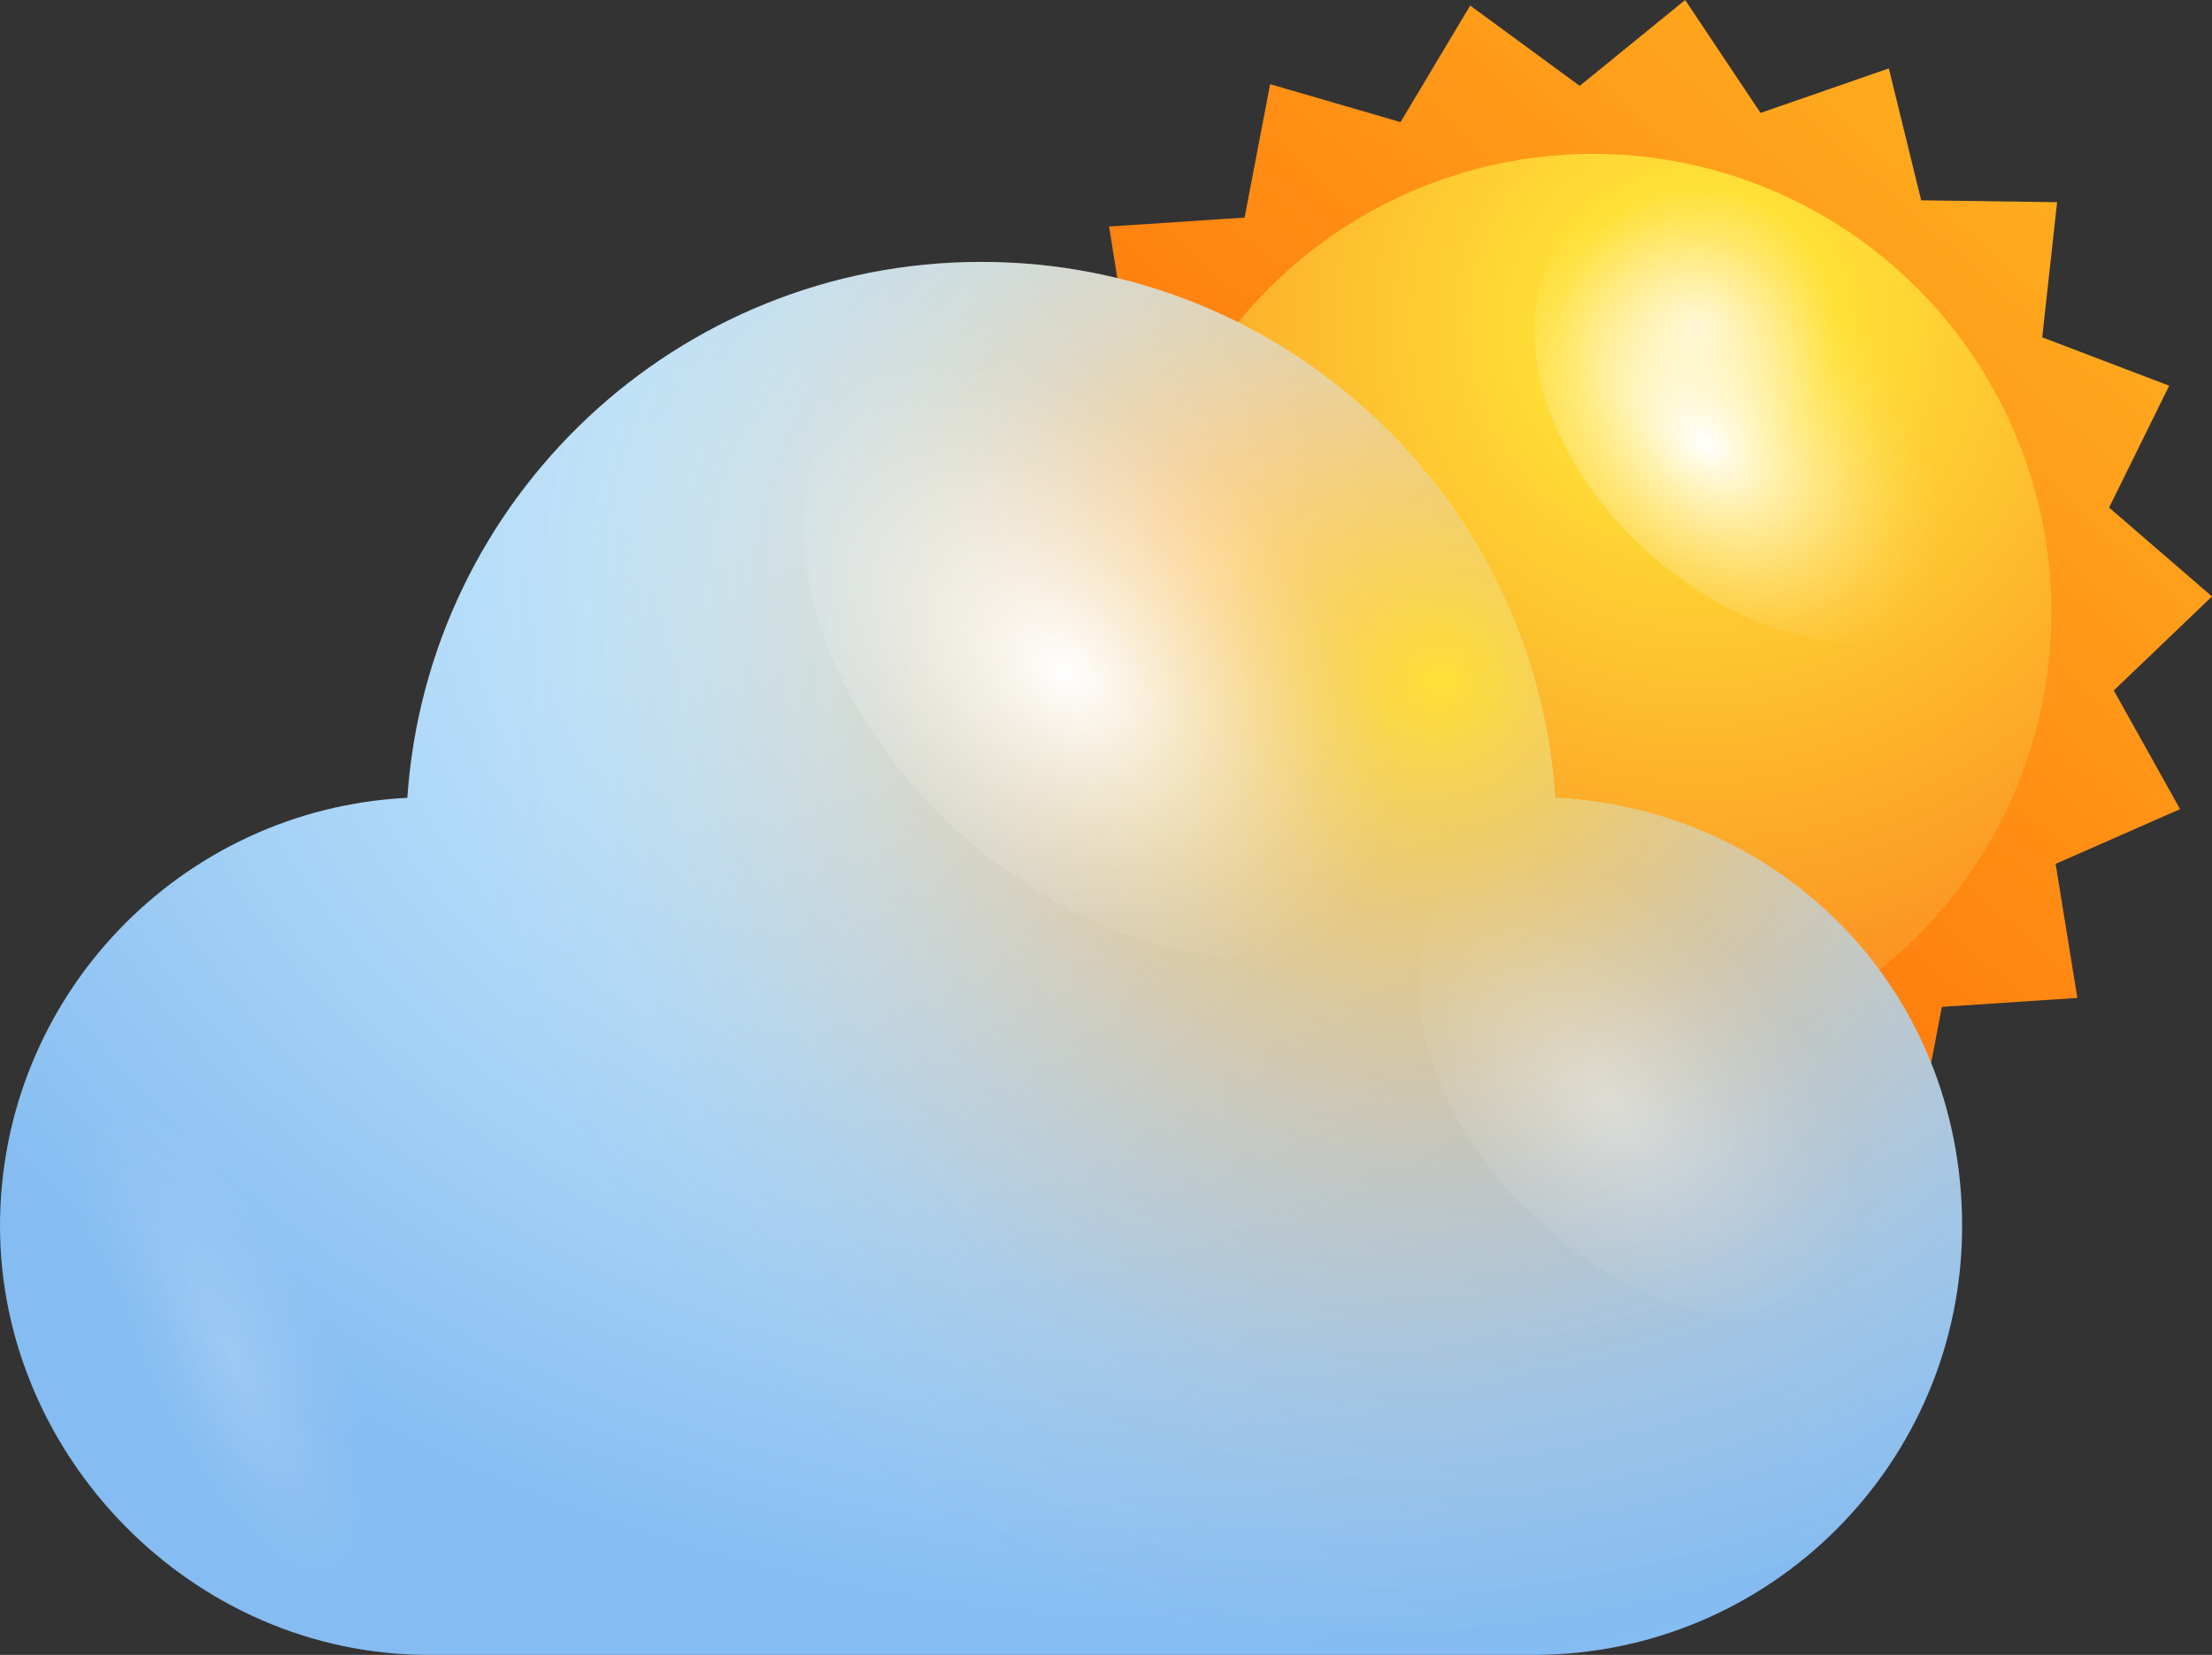 <?xml version="1.0" encoding="UTF-8"?>
<svg xmlns="http://www.w3.org/2000/svg" xmlns:xlink="http://www.w3.org/1999/xlink" viewBox="0 0 103.83 77.66">
  <rect x="0" y="0" width="103.83" height="77.66" fill="#333333" stroke="none"/>
  <defs>
    <style>
      .cls-1 {
        fill: url(#radial-gradient-6);
      }

      .cls-1, .cls-2, .cls-3, .cls-4, .cls-5 {
        mix-blend-mode: overlay;
      }

      .cls-1, .cls-5 {
        opacity: .4;
      }

      .cls-6 {
        fill: url(#linear-gradient);
      }

      .cls-2 {
        fill: url(#radial-gradient-2);
      }

      .cls-3 {
        fill: url(#radial-gradient-5);
      }

      .cls-7 {
        fill: url(#radial-gradient-3);
      }

      .cls-8 {
        fill: url(#radial-gradient-4);
      }

      .cls-4 {
        fill: url(#Degradado_sin_nombre_34-2);
        opacity: .2;
      }

      .cls-5 {
        fill: url(#Degradado_sin_nombre_34);
      }

      .cls-9 {
        fill: url(#radial-gradient);
      }

      .cls-10 {
        isolation: isolate;
      }
    </style>
    <linearGradient id="linear-gradient" x1="101.27" y1="-.86" x2="50.22" y2="56.18" gradientUnits="userSpaceOnUse">
      <stop offset="0" stop-color="#ffba24"/>
      <stop offset="1" stop-color="#f50"/>
    </linearGradient>
    <radialGradient id="radial-gradient" cx="-410.11" cy="15.24" fx="-410.11" fy="15.24" r="40.84" gradientTransform="translate(-330.41) rotate(-180) scale(1 -1)" gradientUnits="userSpaceOnUse">
      <stop offset="0" stop-color="#fff4c3"/>
      <stop offset=".16" stop-color="#ffe036"/>
      <stop offset="1" stop-color="#fa761c"/>
    </radialGradient>
    <radialGradient id="radial-gradient-2" cx="802.32" cy="-1717.36" fx="802.32" fy="-1717.36" r="6.13" gradientTransform="translate(-2023.21 -3160.32) rotate(126.03) scale(1.43 2.08) skewX(-4.38)" gradientUnits="userSpaceOnUse">
      <stop offset="0" stop-color="#fff"/>
      <stop offset=".1" stop-color="#fff" stop-opacity=".85"/>
      <stop offset=".29" stop-color="#fff" stop-opacity=".59"/>
      <stop offset=".47" stop-color="#fff" stop-opacity=".38"/>
      <stop offset=".63" stop-color="#fff" stop-opacity=".22"/>
      <stop offset=".78" stop-color="#fff" stop-opacity=".1"/>
      <stop offset=".91" stop-color="#fff" stop-opacity=".03"/>
      <stop offset="1" stop-color="#fff" stop-opacity="0"/>
    </radialGradient>
    <radialGradient id="Degradado_sin_nombre_34" data-name="Degradado sin nombre 34" cx="-3178.7" cy="3441.2" fx="-3178.7" fy="3441.2" r="5.92" gradientTransform="translate(-4425.73 -952.56) rotate(-136.79) scale(1.61 .68) skewX(11.83)" gradientUnits="userSpaceOnUse">
      <stop offset="0" stop-color="#fff"/>
      <stop offset=".1" stop-color="#fff" stop-opacity=".85"/>
      <stop offset=".29" stop-color="#fff" stop-opacity=".59"/>
      <stop offset=".47" stop-color="#fff" stop-opacity=".38"/>
      <stop offset=".63" stop-color="#fff" stop-opacity=".22"/>
      <stop offset=".78" stop-color="#fff" stop-opacity=".1"/>
      <stop offset=".91" stop-color="#fff" stop-opacity=".03"/>
      <stop offset="1" stop-color="#fff" stop-opacity="0"/>
    </radialGradient>
    <radialGradient id="radial-gradient-3" cx="57.67" cy="26.07" fx="57.67" fy="26.07" r="70.26" gradientTransform="translate(115.34 45.12) rotate(-180) scale(1 .73)" gradientUnits="userSpaceOnUse">
      <stop offset="0" stop-color="#fff"/>
      <stop offset=".2" stop-color="#d5f3ff"/>
      <stop offset="1" stop-color="#85bcf1"/>
    </radialGradient>
    <radialGradient id="radial-gradient-4" cx="67.63" cy="31.96" fx="67.63" fy="31.96" r="59.73" gradientUnits="userSpaceOnUse">
      <stop offset="0" stop-color="#ffe036"/>
      <stop offset=".08" stop-color="#fecb30" stop-opacity=".81"/>
      <stop offset=".18" stop-color="#fcb52b" stop-opacity=".6"/>
      <stop offset=".28" stop-color="#fca126" stop-opacity=".41"/>
      <stop offset=".38" stop-color="#fb9122" stop-opacity=".26"/>
      <stop offset=".48" stop-color="#fa851f" stop-opacity=".15"/>
      <stop offset=".58" stop-color="#fa7c1d" stop-opacity=".07"/>
      <stop offset=".68" stop-color="#fa771c" stop-opacity=".02"/>
      <stop offset=".77" stop-color="#fa761c" stop-opacity="0"/>
    </radialGradient>
    <radialGradient id="radial-gradient-5" cx="821.45" cy="-1708.72" fx="821.45" fy="-1708.72" r="8.48" xlink:href="#radial-gradient-2"/>
    <radialGradient id="radial-gradient-6" cx="821.19" cy="-1724.38" fx="821.19" fy="-1724.38" r="6.66" xlink:href="#radial-gradient-2"/>
    <radialGradient id="Degradado_sin_nombre_34-2" data-name="Degradado sin nombre 34" cx="10.94" cy="63.82" fx="10.94" fy="63.82" r="4.87" gradientTransform="translate(-79.51 -98.83) rotate(-25.71) scale(1 2.91)" xlink:href="#Degradado_sin_nombre_34"/>
  </defs>
  <g class="cls-10">
    <g id="Layer_2" data-name="Layer 2">
      <g id="OBJECTS">
        <g>
          <g>
            <polygon class="cls-6" points="97.51 46.83 91.15 47.25 89.95 53.52 83.82 51.73 80.56 57.21 75.41 53.44 70.47 57.47 66.92 52.17 60.9 54.26 59.38 48.06 53.01 47.97 53.7 41.63 47.74 39.36 50.56 33.64 45.74 29.47 50.34 25.06 47.24 19.5 53.07 16.93 52.06 10.63 58.42 10.21 59.62 3.95 65.74 5.73 69.01 .26 74.15 4.03 79.1 0 82.64 5.3 88.66 3.21 90.18 9.4 96.56 9.49 95.86 15.83 101.82 18.1 99 23.82 103.83 27.99 99.22 32.4 102.33 37.97 96.49 40.54 97.51 46.83"/>
            <circle class="cls-9" cx="74.78" cy="28.73" r="21.51"/>
            <g>
              <path class="cls-2" d="M78.06,26.52c-5.48-4.45-7.62-11.21-4.78-15.12,2.84-3.91,9.59-3.47,15.07,.97,5.48,4.45,7.62,11.21,4.78,15.12-2.84,3.91-9.59,3.47-15.07-.97Z"/>
              <path class="cls-5" d="M55.77,33.49c.73-2.38,4.41-1.39,8.24,2.2,3.83,3.6,6.34,8.44,5.62,10.82-.72,2.38-4.41,1.39-8.25-2.2-3.83-3.6-6.34-8.44-5.62-10.82Z"/>
            </g>
          </g>
          <g>
            <path class="cls-7" d="M73,37.44c-.96-14.05-12.65-25.15-26.94-25.15s-25.98,11.1-26.94,25.15C8.47,37.97,0,46.77,0,57.54s9.01,20.12,20.12,20.12h51.86c11.11,0,20.12-9.01,20.12-20.12s-8.47-19.57-19.11-20.1Z"/>
            <path class="cls-8" d="M73,37.44c-.96-14.05-12.65-25.15-26.94-25.15s-25.98,11.1-26.94,25.15C8.47,37.97,0,46.77,0,57.54s9.01,20.12,20.12,20.12h51.86c11.11,0,20.12-9.01,20.12-20.12s-8.47-19.57-19.11-20.1Z"/>
            <path class="cls-3" d="M46.06,39.95c-7.58-6.15-10.54-15.5-6.61-20.9,3.93-5.4,13.26-4.8,20.83,1.35,7.57,6.15,10.53,15.51,6.6,20.9-3.93,5.4-13.26,4.79-20.83-1.35Z"/>
            <path class="cls-1" d="M73.14,58.11c-5.95-4.83-8.28-12.19-5.19-16.43,3.09-4.24,10.42-3.77,16.37,1.06,5.95,4.83,8.27,12.19,5.19,16.43-3.09,4.25-10.42,3.77-16.37-1.06Z"/>
            <path class="cls-4" d="M14.39,58.79c-4.39-6.85-9.5-10.15-11.41-7.37-1.9,2.78,.11,10.59,4.5,17.45,4.4,6.85,9.5,10.15,11.41,7.37,1.9-2.79-.11-10.59-4.5-17.45Z"/>
          </g>
        </g>
      </g>
    </g>
  </g>
</svg>